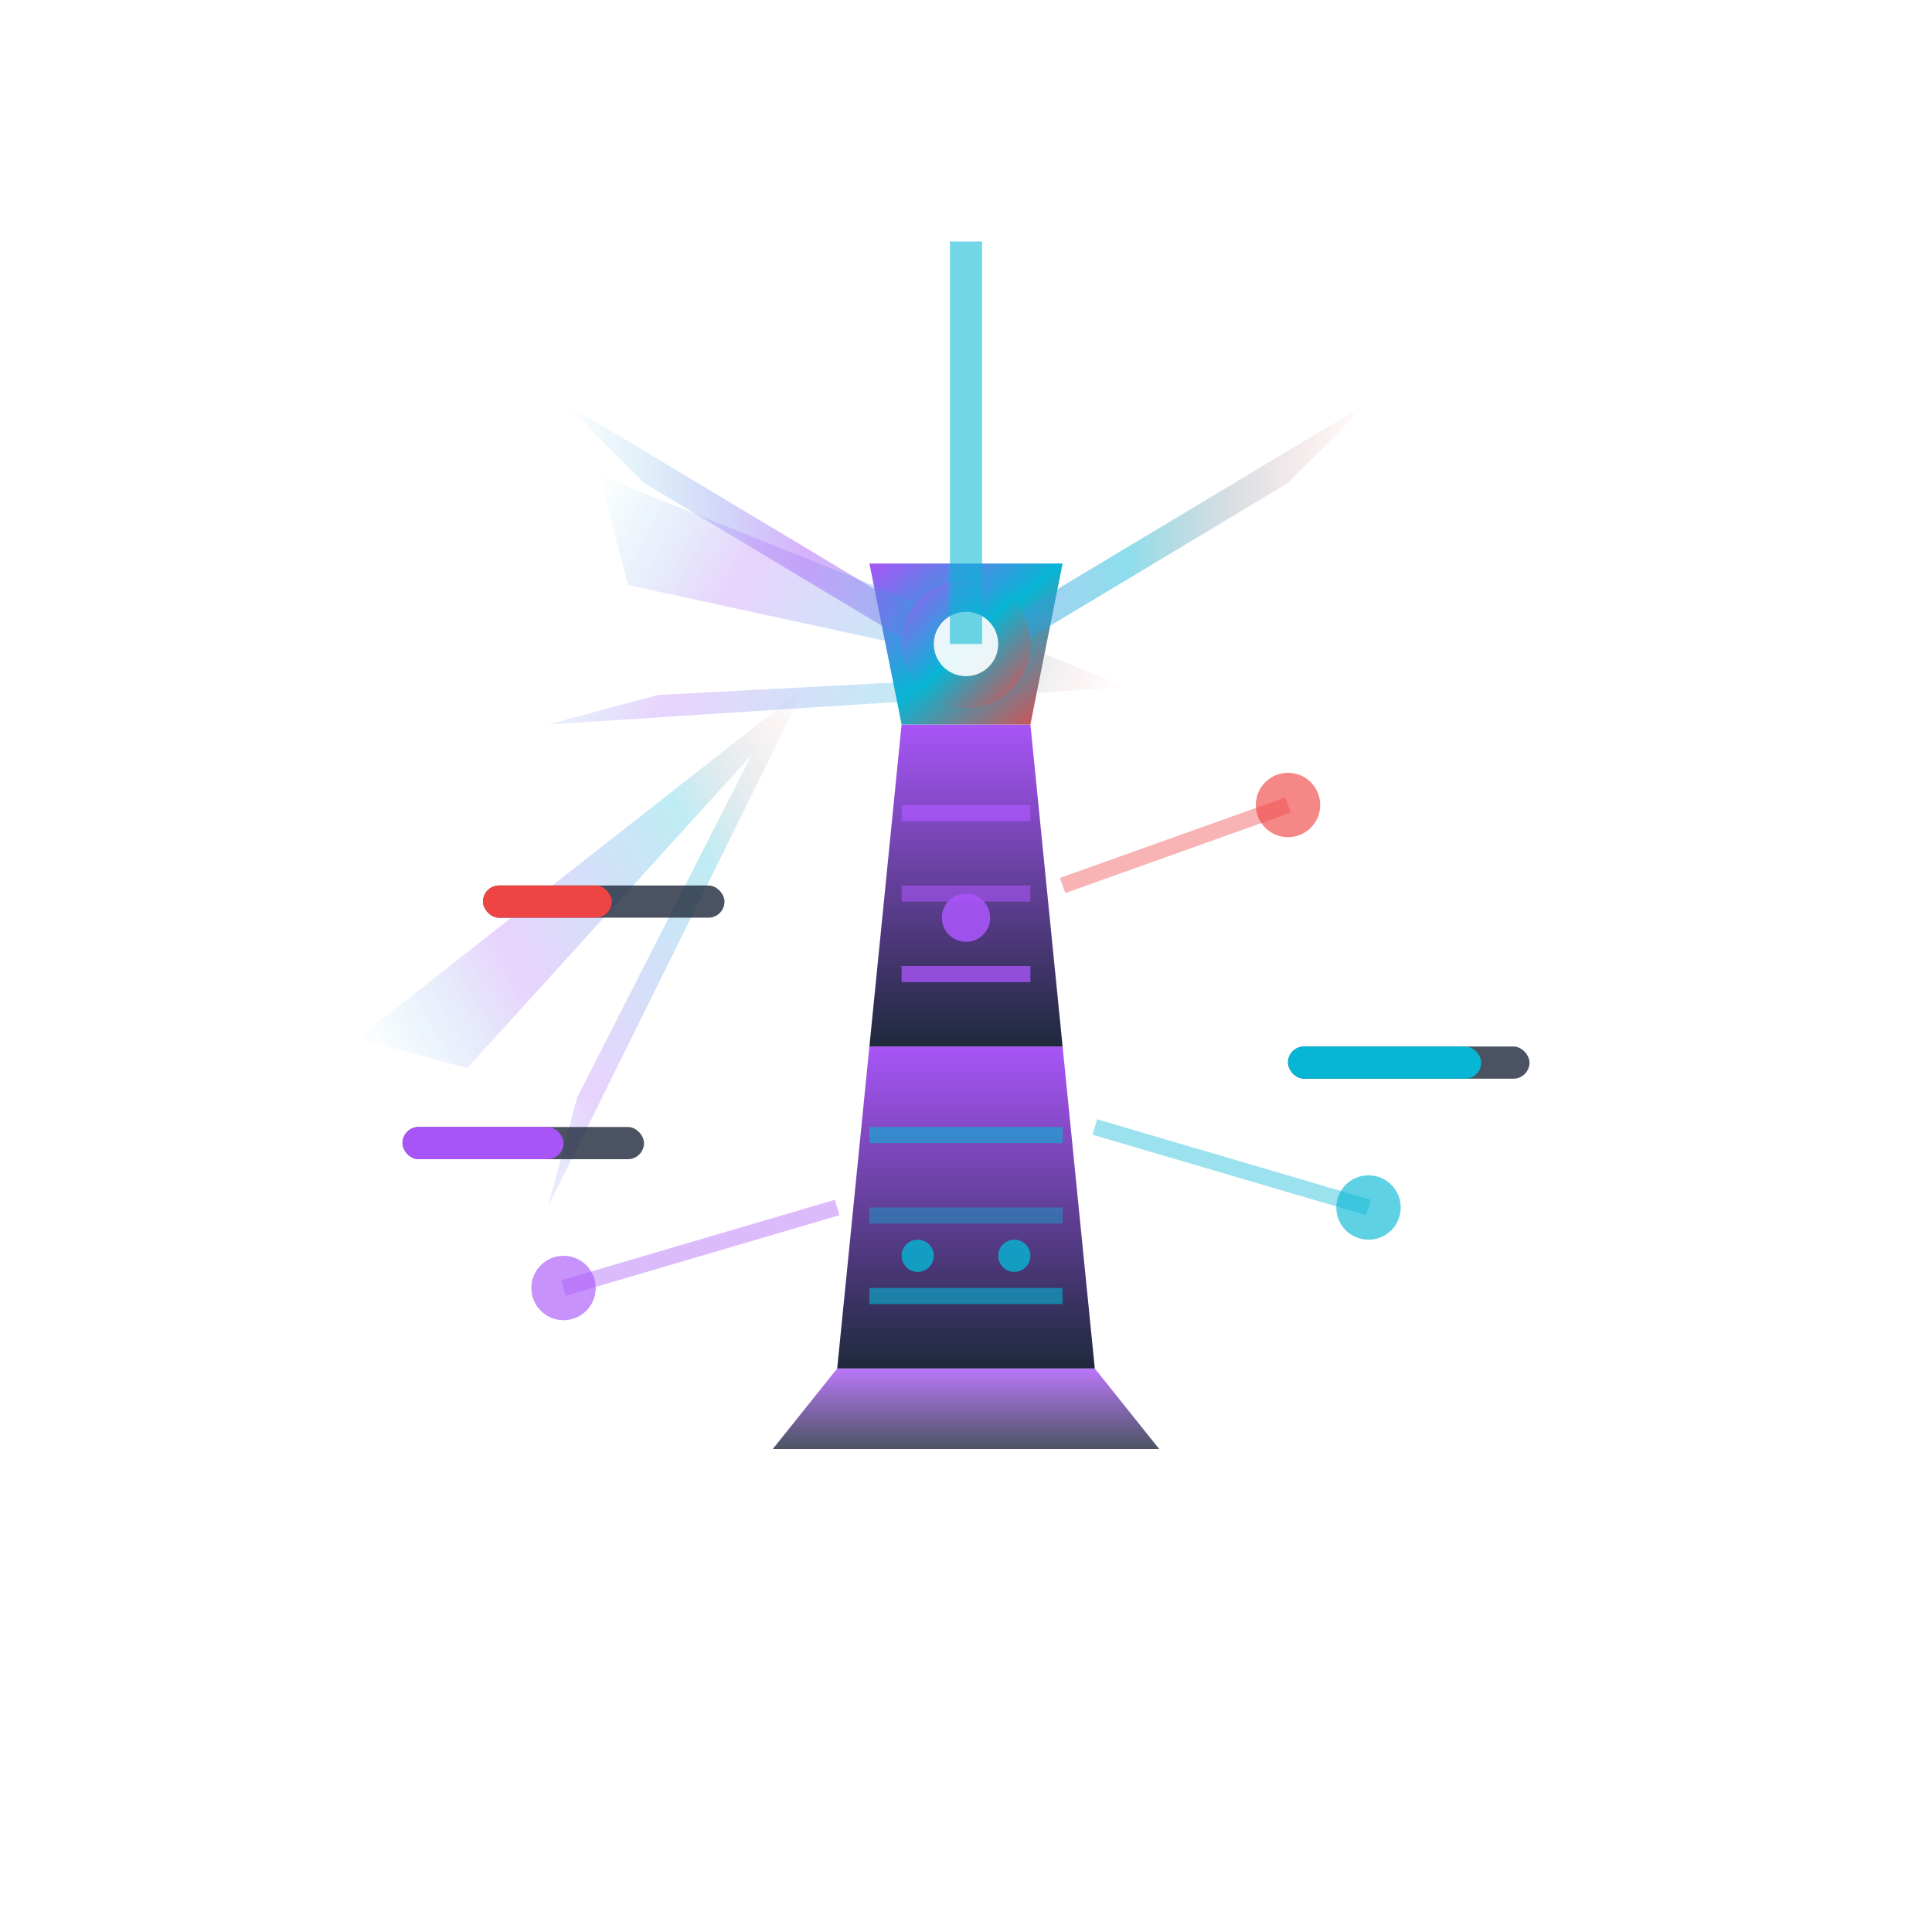 <svg width="120" height="120" viewBox="0 0 120 120" xmlns="http://www.w3.org/2000/svg">
  <defs>
    <!-- Gradient definitions -->
    <linearGradient id="techGradient" x1="0%" y1="0%" x2="100%" y2="100%">
      <stop offset="0%" style="stop-color:#a855f7;stop-opacity:1" />
      <stop offset="50%" style="stop-color:#06b6d4;stop-opacity:1" />
      <stop offset="100%" style="stop-color:#ef4444;stop-opacity:1" />
    </linearGradient>
    
    <linearGradient id="beamGradient" x1="0%" y1="0%" x2="100%" y2="0%">
      <stop offset="0%" style="stop-color:#06b6d4;stop-opacity:0" />
      <stop offset="30%" style="stop-color:#a855f7;stop-opacity:0.8" />
      <stop offset="70%" style="stop-color:#06b6d4;stop-opacity:0.8" />
      <stop offset="100%" style="stop-color:#ef4444;stop-opacity:0" />
    </linearGradient>
    
    <linearGradient id="towerGradient" x1="0%" y1="0%" x2="0%" y2="100%">
      <stop offset="0%" style="stop-color:#a855f7;stop-opacity:1" />
      <stop offset="100%" style="stop-color:#1e293b;stop-opacity:1" />
    </linearGradient>
    
    <!-- Glow effects -->
    <filter id="neonGlow">
      <feGaussianBlur stdDeviation="4" result="coloredBlur"/>
      <feMerge> 
        <feMergeNode in="coloredBlur"/>
        <feMergeNode in="SourceGraphic"/>
      </feMerge>
    </filter>
    
    <filter id="softGlow">
      <feGaussianBlur stdDeviation="2" result="softBlur"/>
      <feMerge> 
        <feMergeNode in="softBlur"/>
        <feMergeNode in="SourceGraphic"/>
      </feMerge>
    </filter>
  </defs>
  
  <g transform="translate(60,60)">
    
    <!-- Futuristic lighthouse tower - geometric and angular -->
    <g>
      <!-- Base platform -->
      <polygon points="-12,30 12,30 8,25 -8,25" fill="url(#towerGradient)" opacity="0.8"/>
      
      <!-- Tower segments with tech details -->
      <!-- Bottom segment -->
      <polygon points="-8,25 8,25 6,5 -6,5" fill="url(#towerGradient)"/>
      <rect x="-6" y="20" width="12" height="1" fill="#06b6d4" opacity="0.6"/>
      <rect x="-6" y="15" width="12" height="1" fill="#06b6d4" opacity="0.4"/>
      <rect x="-6" y="10" width="12" height="1" fill="#06b6d4" opacity="0.6"/>
      
      <!-- Middle segment -->
      <polygon points="-6,5 6,5 4,-15 -4,-15" fill="url(#towerGradient)"/>
      <rect x="-4" y="0" width="8" height="1" fill="#a855f7" opacity="0.8"/>
      <rect x="-4" y="-5" width="8" height="1" fill="#a855f7" opacity="0.6"/>
      <rect x="-4" y="-10" width="8" height="1" fill="#a855f7" opacity="0.8"/>
      
      <!-- Top beacon housing -->
      <polygon points="-4,-15 4,-15 6,-25 -6,-25" fill="url(#techGradient)" filter="url(#softGlow)"/>
      
      <!-- Tech details on tower -->
      <circle cx="-3" cy="18" r="1" fill="#06b6d4" opacity="0.8"/>
      <circle cx="3" cy="18" r="1" fill="#06b6d4" opacity="0.8"/>
      <circle cx="0" cy="-3" r="1.5" fill="#a855f7" opacity="0.9"/>
    </g>
    
    <!-- Holographic light beams -->
    <g opacity="0.9">
      <!-- Main forward beam -->
      <polygon points="0,-20 -25,-35 -20,-30 0,-18 20,-30 25,-35" 
               fill="url(#beamGradient)" filter="url(#neonGlow)" opacity="0.8"/>
      
      <!-- Side scanning beams -->
      <polygon points="0,-20 -35,-15 -30,-10 -5,-18 -25,-5 -30,0" 
               fill="url(#beamGradient)" filter="url(#neonGlow)" opacity="0.6"
               transform="rotate(-30)"/>
      
      <polygon points="0,-20 -35,-15 -30,-10 -5,-18 -25,-5 -30,0" 
               fill="url(#beamGradient)" filter="url(#neonGlow)" opacity="0.6"
               transform="rotate(30)"/>
    </g>
    
    <!-- Digital progress indicators -->
    <g>
      <!-- Progress bars floating around the tower -->
      <rect x="-35" y="10" width="15" height="2" rx="1" fill="#1e293b" opacity="0.8"/>
      <rect x="-35" y="10" width="10" height="2" rx="1" fill="#a855f7"/>
      
      <rect x="20" y="5" width="15" height="2" rx="1" fill="#1e293b" opacity="0.8"/>
      <rect x="20" y="5" width="12" height="2" rx="1" fill="#06b6d4"/>
      
      <rect x="-30" y="-5" width="15" height="2" rx="1" fill="#1e293b" opacity="0.8"/>
      <rect x="-30" y="-5" width="8" height="2" rx="1" fill="#ef4444"/>
      
      <!-- Data points/nodes -->
      <circle cx="-25" cy="20" r="2" fill="#a855f7" opacity="0.8" filter="url(#softGlow)"/>
      <circle cx="25" cy="15" r="2" fill="#06b6d4" opacity="0.8" filter="url(#softGlow)"/>
      <circle cx="20" cy="-10" r="2" fill="#ef4444" opacity="0.8" filter="url(#softGlow)"/>
      
      <!-- Connection lines -->
      <line x1="-25" y1="20" x2="-8" y2="15" stroke="#a855f7" stroke-width="1" opacity="0.4"/>
      <line x1="25" y1="15" x2="8" y2="10" stroke="#06b6d4" stroke-width="1" opacity="0.4"/>
      <line x1="20" y1="-10" x2="6" y2="-5" stroke="#ef4444" stroke-width="1" opacity="0.4"/>
    </g>
    
    <!-- Central beacon light -->
    <circle cx="0" cy="-20" r="4" fill="url(#techGradient)" filter="url(#neonGlow)"/>
    <circle cx="0" cy="-20" r="2" fill="#ffffff" opacity="0.9"/>
    
    <!-- Scanning effect -->
    <g opacity="0.7">
      <animateTransform attributeName="transform" 
                        type="rotate" 
                        values="0;360" 
                        dur="8s" 
                        repeatCount="indefinite"/>
      <line x1="0" y1="-20" x2="0" y2="-45" stroke="#06b6d4" stroke-width="2" opacity="0.8"/>
    </g>
    
  </g>
  
</svg>